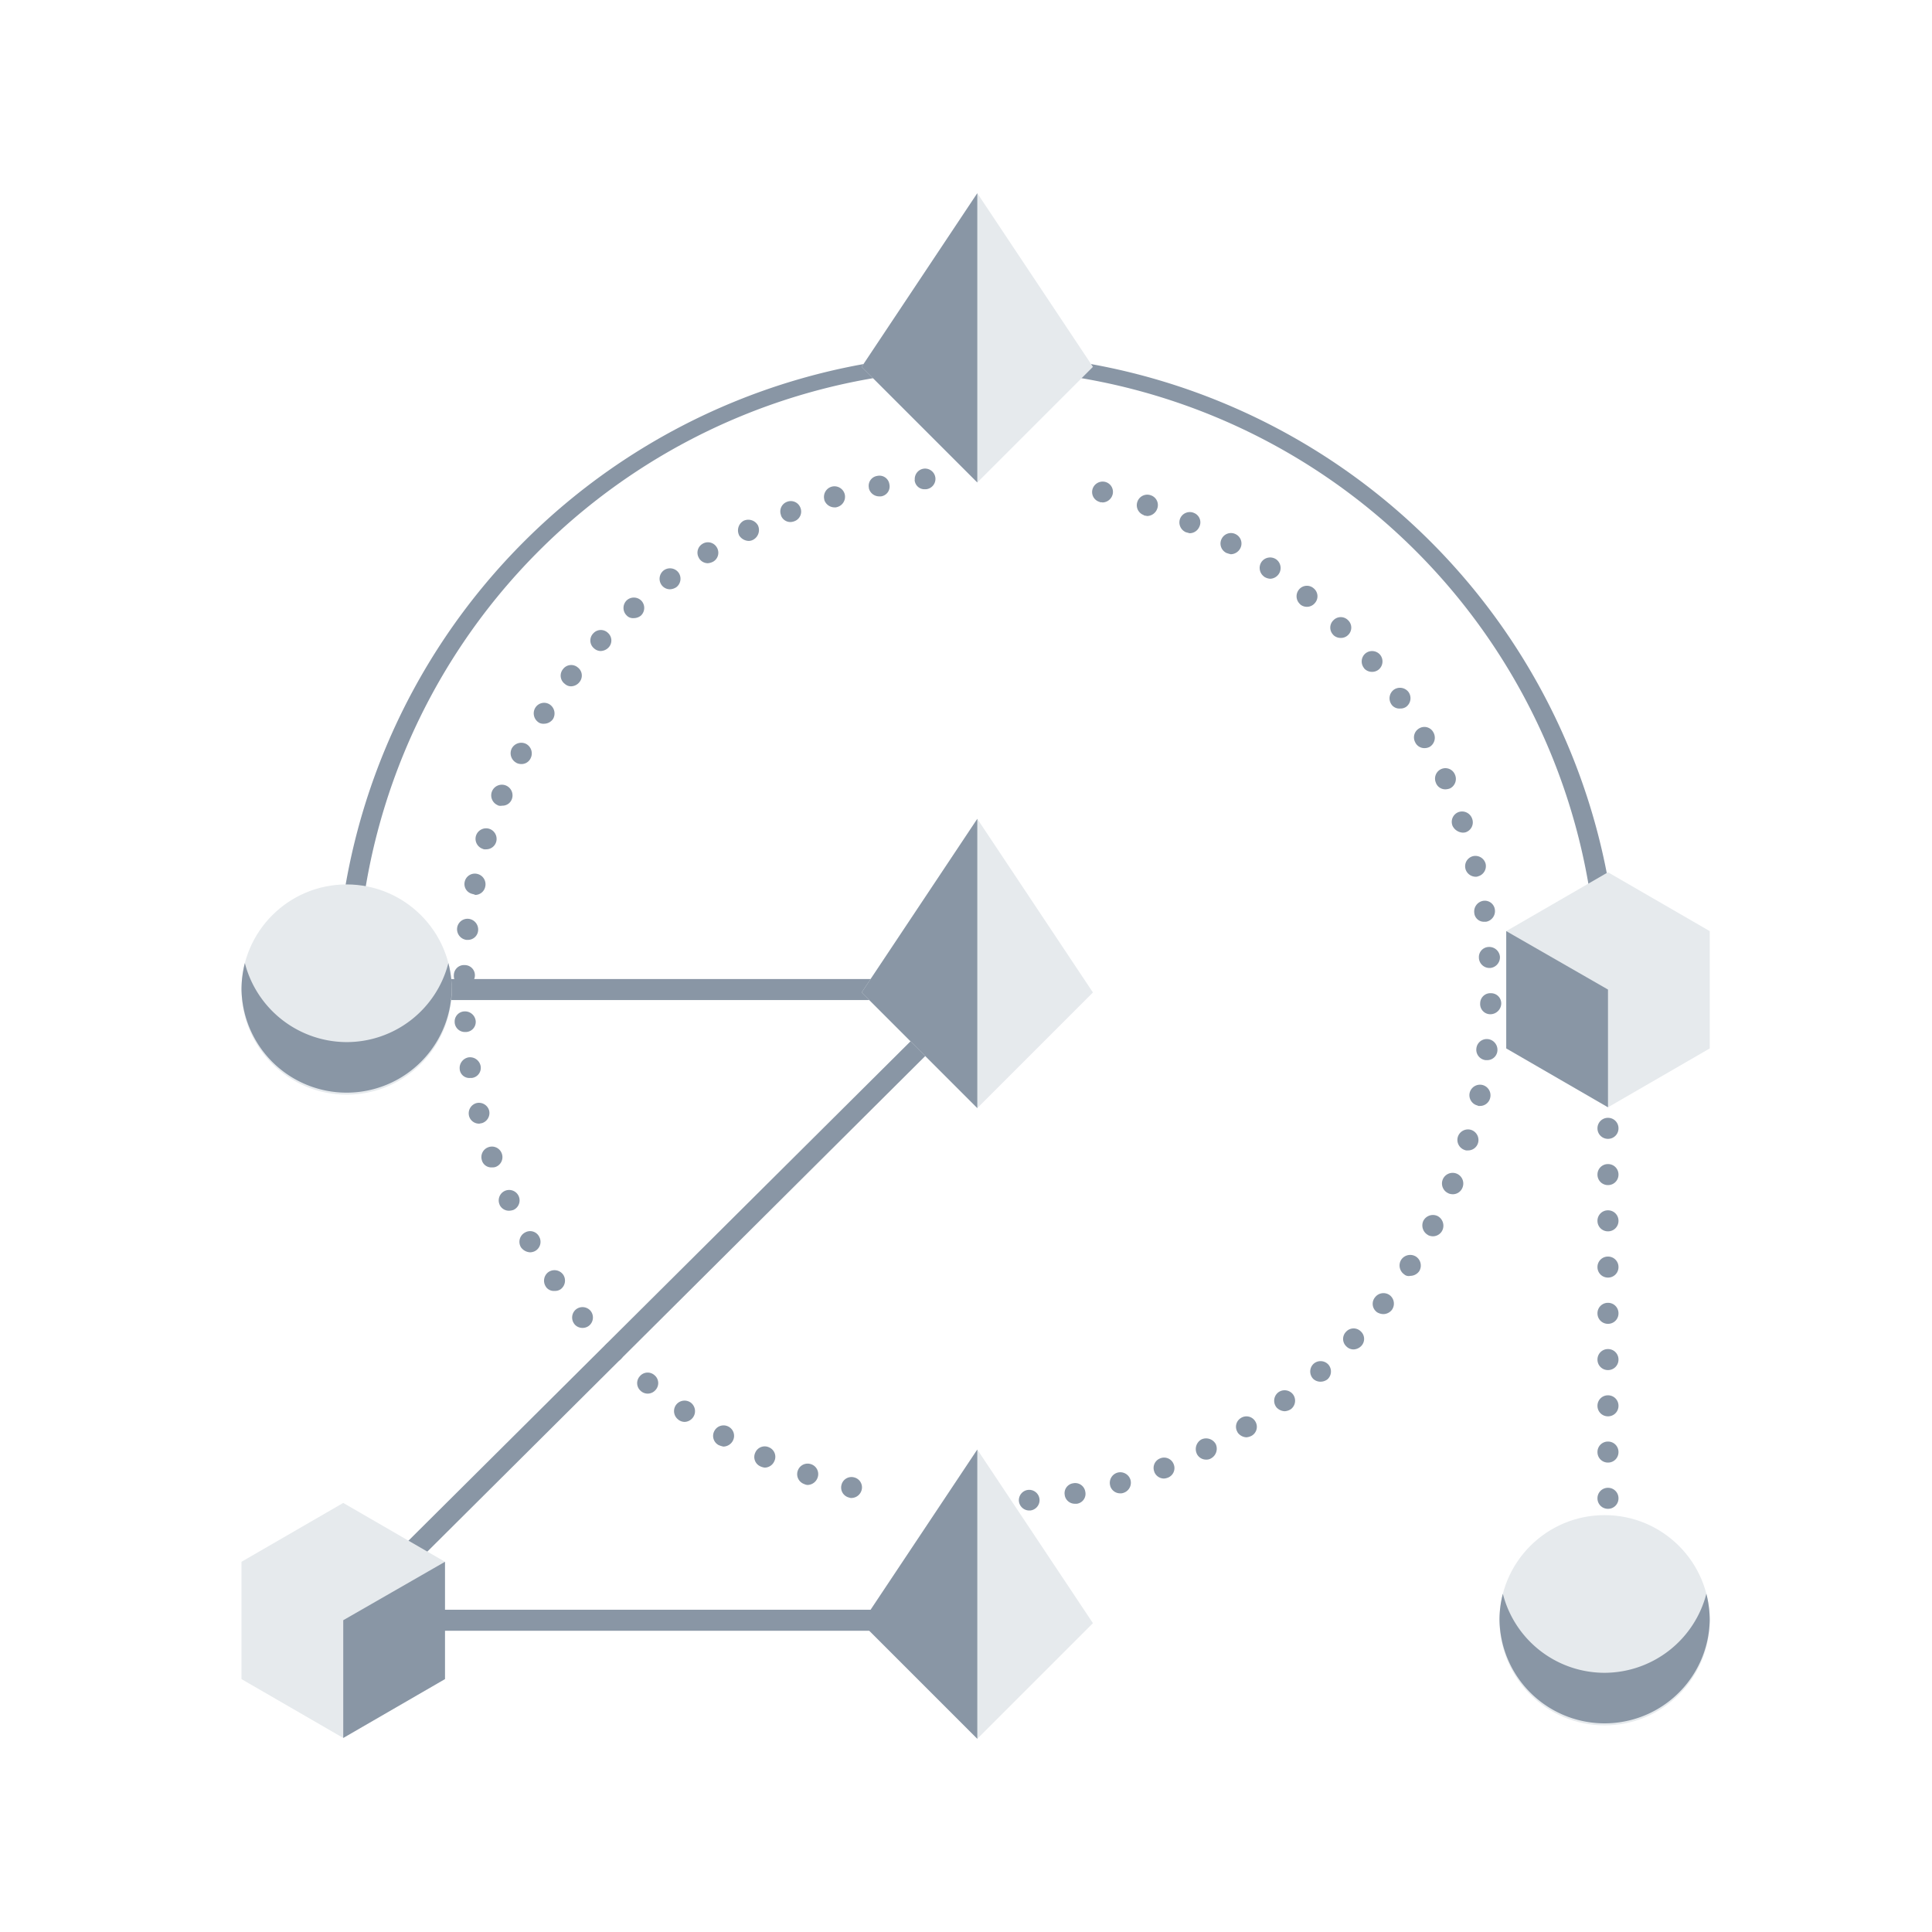 <svg xmlns="http://www.w3.org/2000/svg" viewBox="0 0 80 80"><defs><style>.a{fill:#fff;}.b{fill:#8996a5;}.c{fill:#e6eaed;}</style></defs><g transform="translate(-389 -2711)"><rect class="a" width="80" height="80" transform="translate(389 2711)"/><g transform="translate(399 2719)"><g transform="translate(8.791 11.403)"><path class="b" d="M66.86,108.1h0a.425.425,0,0,1-.313-.522h0a.425.425,0,0,1,.522-.313h0a.425.425,0,0,1,.313.522h0a.444.444,0,0,1-.418.331h0A.221.221,0,0,1,66.86,108.1ZM65,107.54h0a.432.432,0,0,1-.261-.557h0a.432.432,0,0,1,.557-.261h0a.432.432,0,0,1,.261.557h0a.451.451,0,0,1-.418.3h0A.41.41,0,0,1,65,107.54Zm-1.811-.731h0a.424.424,0,0,1-.209-.575h0a.424.424,0,0,1,.575-.209h0a.424.424,0,0,1,.209.575h0a.44.44,0,0,1-.4.261h0A.663.663,0,0,1,63.187,106.809Zm-1.741-.888a.43.43,0,0,1-.157-.592h0a.43.43,0,0,1,.592-.157h0a.43.43,0,0,1,.157.592h0a.454.454,0,0,1-.383.226h0A.982.982,0,0,1,61.446,105.921Zm-1.654-1.045a.44.44,0,0,1-.1-.609h0a.44.44,0,0,1,.609-.1h0a.443.443,0,0,1,.1.609h0a.448.448,0,0,1-.348.192h0A.428.428,0,0,1,59.792,104.876Zm-1.55-1.184a.423.423,0,0,1-.052-.609h0a.423.423,0,0,1,.609-.052h0a.423.423,0,0,1,.052.609h0a.429.429,0,0,1-.331.157h0A.427.427,0,0,1,58.242,103.692ZM56.8,102.369a.421.421,0,0,1,0-.609h0a.421.421,0,0,1,.609,0h0a.421.421,0,0,1,0,.609h0a.42.42,0,0,1-.313.122h0A.408.408,0,0,1,56.8,102.369Zm-1.306-1.445a.437.437,0,0,1,.052-.609h0a.437.437,0,0,1,.609.052h0a.437.437,0,0,1-.052.609h0a.427.427,0,0,1-.279.1h0A.429.429,0,0,1,55.492,100.924Zm-1.184-1.55a.443.443,0,0,1,.1-.609h0a.443.443,0,0,1,.609.1h0a.443.443,0,0,1-.1.609h0a.4.4,0,0,1-.244.07h0A.4.4,0,0,1,54.308,99.375Zm-1.045-1.654h0a.435.435,0,0,1,.174-.592h0a.421.421,0,0,1,.592.174h0a.435.435,0,0,1-.174.592h0a.464.464,0,0,1-.209.052h0A.5.5,0,0,1,53.263,97.721Zm-.871-1.741a.434.434,0,0,1,.209-.575h0a.434.434,0,0,1,.575.209h0a.434.434,0,0,1-.209.575h0a.619.619,0,0,1-.174.035h0A.425.425,0,0,1,52.392,95.98Zm-.731-1.828a.432.432,0,0,1,.261-.557h0a.432.432,0,0,1,.557.261h0a.432.432,0,0,1-.261.557h0a.383.383,0,0,1-.139.017h0A.406.406,0,0,1,51.661,94.152Zm-.54-1.863h0a.438.438,0,0,1,.313-.522h0a.438.438,0,0,1,.522.313h0a.438.438,0,0,1-.313.522h0c-.035,0-.07.017-.1.017h0A.429.429,0,0,1,51.122,92.289Zm-.383-1.915h0a.447.447,0,0,1,.366-.5h0a.447.447,0,0,1,.5.366h0a.421.421,0,0,1-.366.487h-.07A.4.4,0,0,1,50.739,90.374Zm-.209-1.95a.418.418,0,0,1,.4-.453h0a.445.445,0,0,1,.47.4h0a.418.418,0,0,1-.4.453h-.035A.424.424,0,0,1,50.53,88.424Zm.383-1.5a.421.421,0,0,1-.418-.453h0a.421.421,0,0,1,.453-.418h0a.421.421,0,0,1,.418.453h0a.455.455,0,0,1-.453.418Zm.1-1.915a.446.446,0,0,1-.383-.487h0a.433.433,0,0,1,.487-.383h0a.446.446,0,0,1,.383.487h0a.422.422,0,0,1-.435.383h-.052Zm.261-1.9a.418.418,0,0,1-.331-.5h0a.428.428,0,0,1,.522-.331h0a.44.44,0,0,1,.331.522h0a.427.427,0,0,1-.418.348h0A.247.247,0,0,0,51.278,83.113Zm.435-1.863a.44.44,0,0,1-.3-.54h0a.44.44,0,0,1,.54-.3h0a.44.44,0,0,1,.3.54h0a.428.428,0,0,1-.418.313h0A.34.34,0,0,1,51.714,81.251Zm.609-1.811a.443.443,0,0,1-.244-.575h0a.443.443,0,0,1,.575-.244h0a.443.443,0,0,1,.244.575h0a.413.413,0,0,1-.4.261h0A.3.3,0,0,1,52.323,79.44Zm.766-1.758a.447.447,0,0,1-.192-.592h0a.447.447,0,0,1,.592-.192h0a.447.447,0,0,1,.192.592h0a.417.417,0,0,1-.383.244h0A.464.464,0,0,1,53.089,77.681Zm.923-1.671a.449.449,0,0,1-.139-.609h0a.428.428,0,0,1,.592-.139h0a.449.449,0,0,1,.139.609h0a.454.454,0,0,1-.366.192h0A.389.389,0,0,1,54.012,76.01Zm1.079-1.6a.424.424,0,0,1-.07-.609h0a.422.422,0,0,1,.609-.07h0a.422.422,0,0,1,.07.609h0a.454.454,0,0,1-.348.174h0A.384.384,0,0,1,55.091,74.408Zm1.2-1.48a.421.421,0,0,1-.017-.609h0a.421.421,0,0,1,.609-.017h0a.421.421,0,0,1,.017.609h0a.468.468,0,0,1-.313.139h0A.408.408,0,0,1,56.292,72.928Zm1.341-1.375a.437.437,0,0,1,.035-.609h0a.437.437,0,0,1,.609.035h0a.437.437,0,0,1-.035.609h0a.473.473,0,0,1-.3.1h0A.352.352,0,0,1,57.633,71.553ZM59.1,70.317a.44.44,0,0,1,.087-.609h0a.44.44,0,0,1,.609.087h0a.44.44,0,0,1-.087.609h0a.518.518,0,0,1-.261.087h0A.429.429,0,0,1,59.1,70.317Zm1.55-1.114a.425.425,0,0,1,.139-.592h0a.425.425,0,0,1,.592.139h0a.425.425,0,0,1-.139.592h0a.567.567,0,0,1-.226.07h0A.429.429,0,0,1,60.645,69.2Zm1.654-.958a.458.458,0,0,1,.192-.592h0a.458.458,0,0,1,.592.192h0a.458.458,0,0,1-.192.592h0a.4.4,0,0,1-.192.052h0A.491.491,0,0,1,62.3,68.245Zm1.741-.818a.424.424,0,0,1,.244-.557h0a.424.424,0,0,1,.557.244h0a.424.424,0,0,1-.244.557h0a.508.508,0,0,1-.157.035h0A.413.413,0,0,1,64.04,67.427Zm1.793-.644a.44.44,0,0,1,.3-.54h0a.44.44,0,0,1,.54.3h0a.44.44,0,0,1-.3.54h0a.3.3,0,0,1-.122.017h0A.45.45,0,0,1,65.833,66.783Zm1.845-.487a.414.414,0,0,1,.348-.5h0a.414.414,0,0,1,.5.348h0a.414.414,0,0,1-.348.5H68.1A.441.441,0,0,1,67.679,66.3Zm1.9-.331a.431.431,0,0,1,.383-.47h0a.431.431,0,0,1,.47.383h0a.431.431,0,0,1-.383.47h-.035A.409.409,0,0,1,69.576,65.964Z" transform="translate(-50.494 -65.493)"/><g transform="translate(23.399 0.547)"><path class="b" d="M184.894,110.85a.431.431,0,0,1,.383-.47h0a.431.431,0,0,1,.47.383h0a.431.431,0,0,1-.383.47h-.035A.431.431,0,0,1,184.894,110.85Zm1.9-.244a.414.414,0,0,1,.348-.5h0a.422.422,0,0,1,.5.348h0a.414.414,0,0,1-.348.5h-.087A.423.423,0,0,1,186.792,110.607Zm1.88-.4a.44.44,0,0,1,.3-.54h0a.44.44,0,0,1,.54.3h0a.44.44,0,0,1-.3.54h0a.3.3,0,0,1-.122.017h0A.428.428,0,0,1,188.672,110.206Zm1.828-.575a.424.424,0,0,1,.244-.557h0a.424.424,0,0,1,.557.244h0a.424.424,0,0,1-.244.557h0a.508.508,0,0,1-.157.035h0A.429.429,0,0,1,190.5,109.632Zm1.758-.749a.458.458,0,0,1,.192-.592h0a.458.458,0,0,1,.592.192h0a.458.458,0,0,1-.192.592h0a.351.351,0,0,1-.191.052h0A.425.425,0,0,1,192.259,108.883Zm1.689-.888a.425.425,0,0,1,.139-.592h0a.425.425,0,0,1,.592.139h0a.425.425,0,0,1-.139.592h0a.567.567,0,0,1-.226.07h0A.473.473,0,0,1,193.948,108Zm1.6-1.045a.44.44,0,0,1,.087-.609h0a.44.44,0,0,1,.609.087h0a.44.44,0,0,1-.087.609h0a.518.518,0,0,1-.261.087h0A.484.484,0,0,1,195.549,106.951Zm1.515-1.184a.437.437,0,0,1,.035-.609h0a.437.437,0,0,1,.609.035h0a.437.437,0,0,1-.035.609h0a.473.473,0,0,1-.3.1h0A.436.436,0,0,1,197.064,105.767Zm1.393-1.323a.421.421,0,0,1-.017-.609h0a.421.421,0,0,1,.609-.017h0a.421.421,0,0,1,.017.609h0a.468.468,0,0,1-.313.139h0A.42.42,0,0,1,198.457,104.443Zm1.254-1.428a.424.424,0,0,1-.07-.609h0a.44.44,0,0,1,.609-.087h0a.442.442,0,0,1,.087.609h0a.454.454,0,0,1-.348.174h0A.526.526,0,0,1,199.71,103.016Zm1.149-1.55a.449.449,0,0,1-.139-.609h0a.449.449,0,0,1,.609-.139h0a.445.445,0,0,1,.139.609h0a.454.454,0,0,1-.366.192h0A.288.288,0,0,1,200.859,101.466Zm.975-1.637a.453.453,0,0,1-.192-.592h0a.447.447,0,0,1,.592-.192h0a.453.453,0,0,1,.192.592h0a.436.436,0,0,1-.383.244h0A.464.464,0,0,1,201.834,99.83Zm.853-1.724a.443.443,0,0,1-.244-.575h0a.443.443,0,0,1,.575-.244h0a.443.443,0,0,1,.244.575h0a.429.429,0,0,1-.4.279h0A.515.515,0,0,1,202.688,98.106Zm.679-1.793a.44.44,0,0,1-.3-.54h0a.44.44,0,0,1,.54-.3h0a.44.44,0,0,1,.3.54h0a.428.428,0,0,1-.418.313h0A.3.3,0,0,1,203.367,96.313Zm.522-1.845a.44.44,0,0,1-.331-.522h0a.44.44,0,0,1,.522-.331h0a.44.44,0,0,1,.331.522h0a.432.432,0,0,1-.435.348h0A.13.13,0,0,1,203.889,94.467Zm.331-1.88a.433.433,0,0,1-.383-.487h0a.433.433,0,0,1,.487-.383h0a.446.446,0,0,1,.383.487h0a.422.422,0,0,1-.435.383h-.052Zm.192-1.9a.421.421,0,0,1-.418-.453h0a.421.421,0,0,1,.453-.418h0a.421.421,0,0,1,.418.453h0a.455.455,0,0,1-.453.418Zm-.47-2.333a.418.418,0,0,1,.4-.453h0a.445.445,0,0,1,.47.4h0a.445.445,0,0,1-.4.47h-.035A.439.439,0,0,1,203.941,88.356Zm-.192-1.863a.447.447,0,0,1,.366-.5h0a.421.421,0,0,1,.487.366h0a.447.447,0,0,1-.366.5h-.07A.4.4,0,0,1,203.75,86.493Zm-.366-1.828a.43.43,0,0,1,.313-.522h0a.438.438,0,0,1,.522.313h0a.438.438,0,0,1-.313.522h0a.221.221,0,0,1-.1.017h0A.444.444,0,0,1,203.384,84.665Zm-.54-1.793a.432.432,0,0,1,.261-.557h0a.442.442,0,0,1,.557.279h0a.432.432,0,0,1-.261.557h0a.383.383,0,0,1-.139.017h0A.5.5,0,0,1,202.844,82.872Zm-.679-1.758a.434.434,0,0,1,.209-.575h0a.427.427,0,0,1,.575.226h0a.439.439,0,0,1-.209.575h0a.618.618,0,0,1-.174.035h0A.413.413,0,0,1,202.165,81.114Zm-.853-1.671a.43.43,0,0,1,.157-.592h0a.421.421,0,0,1,.592.174h0a.445.445,0,0,1-.157.592h0a.464.464,0,0,1-.209.052h0A.419.419,0,0,1,201.312,79.442Zm-.992-1.584a.443.443,0,0,1,.1-.609h0a.443.443,0,0,1,.609.1h0a.443.443,0,0,1-.1.609h0a.4.4,0,0,1-.244.07h0A.4.4,0,0,1,200.32,77.858Zm-1.132-1.5a.437.437,0,0,1,.052-.609h0a.437.437,0,0,1,.609.052h0a.437.437,0,0,1-.052.609h0a.427.427,0,0,1-.279.1h0A.429.429,0,0,1,199.188,76.361Zm-1.271-1.375a.421.421,0,0,1,0-.609h0a.421.421,0,0,1,.609,0h0a.421.421,0,0,1,0,.609h0a.42.42,0,0,1-.313.122h0A.437.437,0,0,1,197.917,74.985Zm-1.375-1.271a.439.439,0,0,1-.052-.609h0a.423.423,0,0,1,.609-.052h0a.423.423,0,0,1,.052.609h0a.429.429,0,0,1-.331.157h0A.427.427,0,0,1,196.542,73.714Zm-1.5-1.149a.443.443,0,0,1-.1-.609h0a.44.44,0,0,1,.609-.1h0a.443.443,0,0,1,.1.609h0a.448.448,0,0,1-.348.192h0A.518.518,0,0,1,195.044,72.565Zm-1.584-.992h0a.43.43,0,0,1-.157-.592h0a.43.43,0,0,1,.592-.157h0a.43.43,0,0,1,.157.592h0a.454.454,0,0,1-.383.226h0A1.462,1.462,0,0,1,193.46,71.573Zm-1.671-.853a.439.439,0,0,1-.209-.575h0a.434.434,0,0,1,.575-.209h0a.419.419,0,0,1,.209.575h0a.44.44,0,0,1-.4.261h0C191.911,70.755,191.858,70.737,191.789,70.72Zm-1.724-.7a.432.432,0,0,1-.261-.557h0a.432.432,0,0,1,.557-.261h0a.426.426,0,0,1,.261.557h0a.451.451,0,0,1-.418.3h0C190.152,70.041,190.1,70.041,190.065,70.023Zm-1.811-.54a.425.425,0,0,1-.313-.522h0a.438.438,0,0,1,.522-.313h0a.425.425,0,0,1,.313.522h0a.444.444,0,0,1-.418.331h0C188.342,69.484,188.289,69.484,188.254,69.484Z" transform="translate(-184.893 -68.637)"/></g></g><g transform="translate(3.769 32.548)"><path class="b" d="M22.094,213.927a.447.447,0,0,1-.313-.122.421.421,0,0,1,0-.609l26.255-26.115a.431.431,0,0,1,.609.609L22.407,213.805A.447.447,0,0,1,22.094,213.927Z" transform="translate(-21.65 -186.95)"/></g><g transform="translate(3.917 32.54)"><path class="b" d="M49.051,187.771H22.935a.435.435,0,0,1,0-.871H49.051a.435.435,0,0,1,0,.871Z" transform="translate(-22.5 -186.9)"/></g><g transform="translate(56.148 32.54)"><path class="b" d="M322.5,212.232a.431.431,0,0,1,.435-.435h0a.431.431,0,0,1,.435.435h0a.431.431,0,0,1-.435.435h0A.431.431,0,0,1,322.5,212.232Zm0-1.915a.431.431,0,0,1,.435-.435h0a.431.431,0,0,1,.435.435h0a.431.431,0,0,1-.435.435h0A.431.431,0,0,1,322.5,210.317Zm0-1.915a.431.431,0,0,1,.435-.435h0a.431.431,0,0,1,.435.435h0a.431.431,0,0,1-.435.435h0A.431.431,0,0,1,322.5,208.4Zm0-1.915a.431.431,0,0,1,.435-.435h0a.431.431,0,0,1,.435.435h0a.431.431,0,0,1-.435.435h0A.431.431,0,0,1,322.5,206.486Zm0-1.915a.431.431,0,0,1,.435-.435h0a.431.431,0,0,1,.435.435h0a.431.431,0,0,1-.435.435h0A.431.431,0,0,1,322.5,204.571Zm0-1.915a.431.431,0,0,1,.435-.435h0a.431.431,0,0,1,.435.435h0a.431.431,0,0,1-.435.435h0A.431.431,0,0,1,322.5,202.656Zm0-1.915a.431.431,0,0,1,.435-.435h0a.431.431,0,0,1,.435.435h0a.431.431,0,0,1-.435.435h0A.431.431,0,0,1,322.5,200.741Zm0-1.915a.431.431,0,0,1,.435-.435h0a.431.431,0,0,1,.435.435h0a.431.431,0,0,1-.435.435h0A.431.431,0,0,1,322.5,198.826Zm0-1.915a.431.431,0,0,1,.435-.435h0a.431.431,0,0,1,.435.435h0a.431.431,0,0,1-.435.435h0A.431.431,0,0,1,322.5,196.911Zm0-1.915a.431.431,0,0,1,.435-.435h0a.431.431,0,0,1,.435.435h0a.431.431,0,0,1-.435.435h0A.431.431,0,0,1,322.5,195Zm0-1.915a.431.431,0,0,1,.435-.435h0a.431.431,0,0,1,.435.435h0a.431.431,0,0,1-.435.435h0A.431.431,0,0,1,322.5,193.081Zm0-1.915a.431.431,0,0,1,.435-.435h0a.431.431,0,0,1,.435.435h0a.431.431,0,0,1-.435.435h0A.431.431,0,0,1,322.5,191.165Zm0-1.915a.431.431,0,0,1,.435-.435h0a.431.431,0,0,1,.435.435h0a.431.431,0,0,1-.435.435h0A.431.431,0,0,1,322.5,189.25Zm0-1.915a.431.431,0,0,1,.435-.435h0a.431.431,0,0,1,.435.435h0a.431.431,0,0,1-.435.435h0A.431.431,0,0,1,322.5,187.335Z" transform="translate(-322.5 -186.9)"/></g><g transform="translate(3.917 6.424)"><path class="b" d="M75.166,63.886a.431.431,0,0,1-.435-.435,25.68,25.68,0,0,0-51.36,0,.435.435,0,1,1-.871,0,26.551,26.551,0,0,1,53.1,0A.431.431,0,0,1,75.166,63.886Z" transform="translate(-22.5 -36.9)"/></g><g transform="translate(0 28.622)"><g transform="translate(0)"><circle class="c" cx="4.353" cy="4.353" r="4.353"/></g><g transform="translate(0 3.256)"><path class="b" d="M4.353,186.373A4.367,4.367,0,0,1,.139,183.1,4.475,4.475,0,0,0,0,184.179a4.353,4.353,0,0,0,8.705,0,4.259,4.259,0,0,0-.139-1.079A4.348,4.348,0,0,1,4.353,186.373Z" transform="translate(0 -183.1)"/></g></g><g transform="translate(52.37 28.118)"><path class="c" d="M309.227,168.795l-4.213,2.437-4.213-2.437v-4.857l4.213-2.437,4.213,2.437Z" transform="translate(-300.8 -161.5)"/><g transform="translate(0 2.437)"><path class="b" d="M305.013,182.795V177.92L300.8,175.5v4.857Z" transform="translate(-300.8 -175.5)"/></g></g><g transform="translate(52.091 54.738)"><circle class="c" cx="4.353" cy="4.353" r="4.353"/><g transform="translate(0 3.256)"><path class="b" d="M303.553,336.373a4.367,4.367,0,0,0,4.213-3.273,4.475,4.475,0,0,1,.139,1.079,4.353,4.353,0,0,1-8.705,0,4.259,4.259,0,0,1,.139-1.079A4.348,4.348,0,0,0,303.553,336.373Z" transform="translate(-299.2 -333.1)"/></g></g><g transform="translate(0 54.233)"><path class="c" d="M0,318.795l4.213,2.437,4.213-2.437v-4.857L4.213,311.5,0,313.937Z" transform="translate(0 -311.5)"/><g transform="translate(4.213 2.437)"><path class="b" d="M24.2,332.795V327.92l4.213-2.42v4.857Z" transform="translate(-24.2 -325.5)"/></g></g><g transform="translate(25.68 25.906)"><path class="c" d="M152.288,148.8l-4.788,7.19,4.788,4.788,4.788-4.788Z" transform="translate(-147.5 -148.8)"/><path class="b" d="M152.288,157.453V148.8l-4.788,7.19,4.788,4.788Z" transform="translate(-147.5 -148.8)"/></g><g transform="translate(25.68 52.022)"><path class="c" d="M152.288,298.8l-4.788,7.19,4.788,4.788,4.788-4.788Z" transform="translate(-147.5 -298.8)"/><path class="b" d="M152.288,307.453V298.8l-4.788,7.19,4.788,4.788Z" transform="translate(-147.5 -298.8)"/></g><g transform="translate(25.68)"><path class="c" d="M152.288,0,147.5,7.19l4.788,4.788,4.788-4.788Z" transform="translate(-147.5)"/><path class="b" d="M152.288,8.653V0L147.5,7.19l4.788,4.788Z" transform="translate(-147.5)"/></g><g transform="translate(4.736 58.655)"><path class="b" d="M50.756,337.771H27.635a.435.435,0,0,1,0-.871H50.756a.435.435,0,0,1,0,.871Z" transform="translate(-27.2 -336.9)"/></g></g></g></svg>